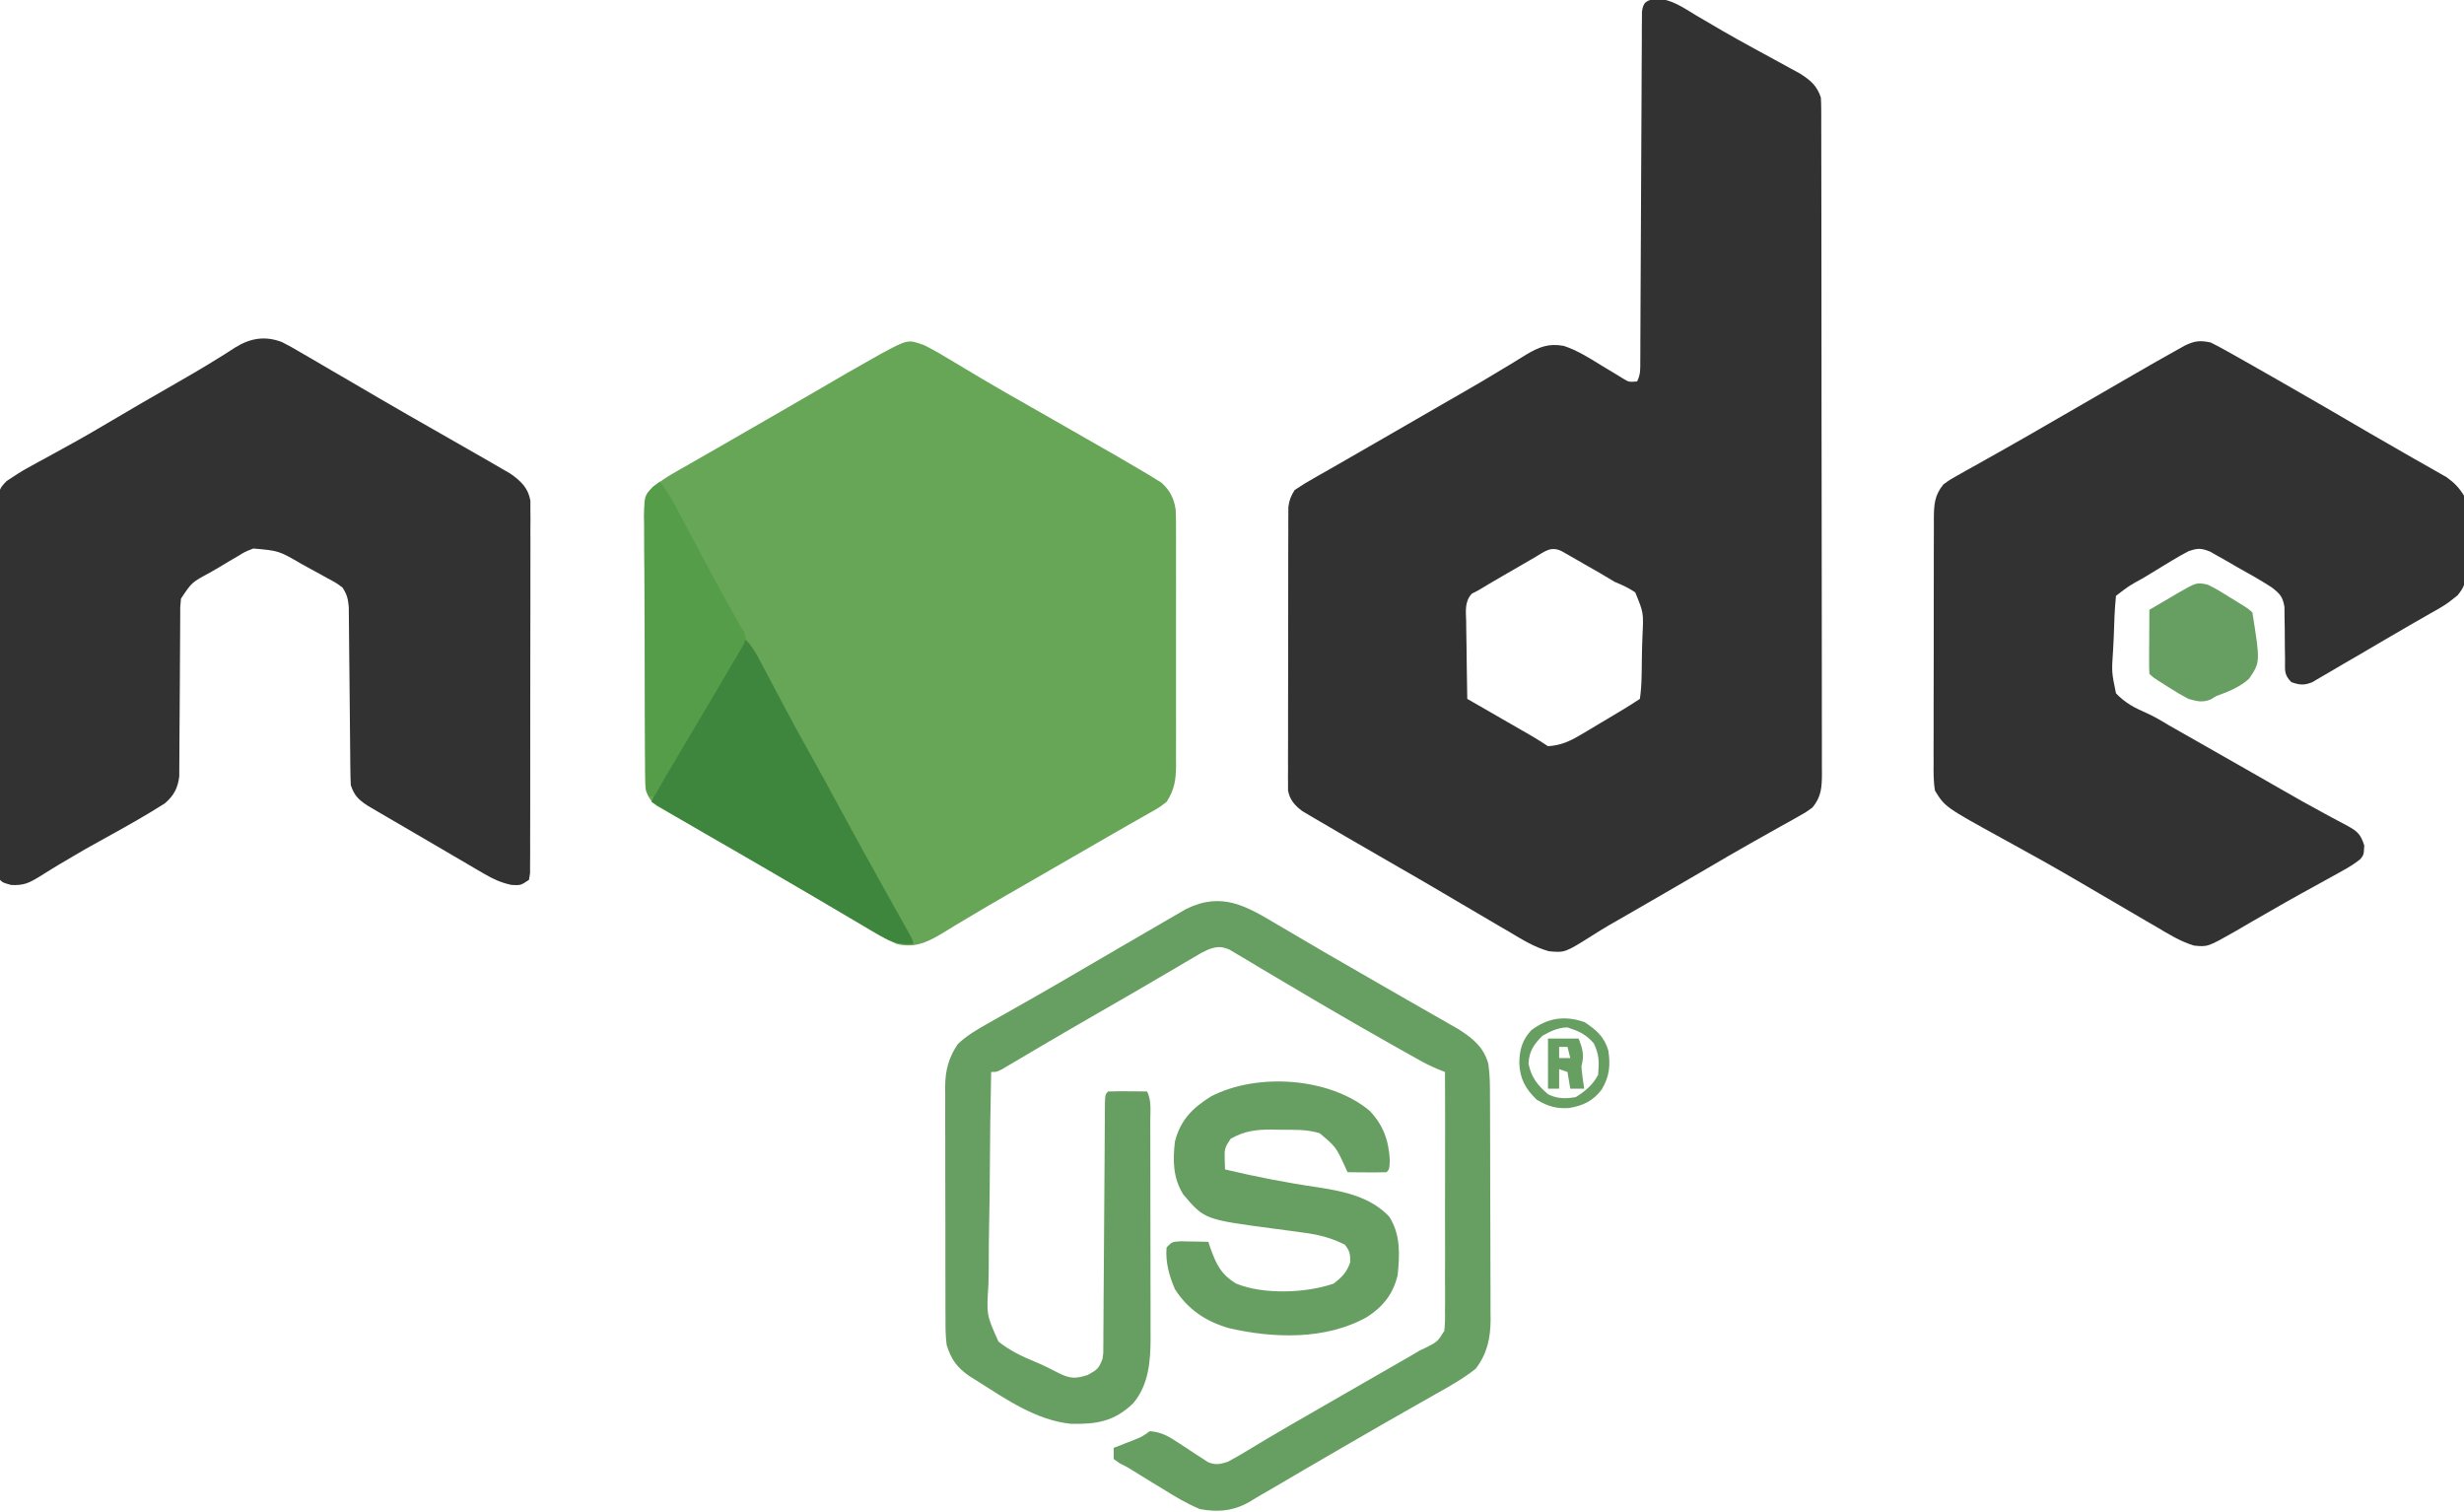 <?xml version="1.0" encoding="UTF-8"?>
<svg version="1.1" xmlns="http://www.w3.org/2000/svg" width="885" height="543">
<path d="M0 0 C5.446 0.178 9.721 3.299 14.266 6.035 C16.297 7.224 18.33 8.412 20.363 9.598 C21.435 10.227 22.506 10.856 23.61 11.504 C27.176 13.565 30.772 15.561 34.387 17.535 C34.998 17.87 35.609 18.205 36.239 18.55 C38.653 19.871 41.067 21.191 43.487 22.501 C45.17 23.413 46.849 24.335 48.527 25.258 C49.491 25.783 50.455 26.307 51.448 26.848 C55.22 29.235 57.59 31.195 59.016 35.473 C59.107 36.89 59.145 38.312 59.147 39.732 C59.151 40.606 59.155 41.48 59.159 42.38 C59.158 43.34 59.157 44.301 59.156 45.291 C59.159 46.311 59.162 47.331 59.165 48.381 C59.174 51.815 59.175 55.249 59.177 58.683 C59.181 61.138 59.186 63.594 59.192 66.049 C59.205 72.731 59.211 79.413 59.216 86.094 C59.219 90.266 59.223 94.437 59.227 98.608 C59.24 110.155 59.25 121.701 59.253 133.248 C59.254 134.356 59.254 134.356 59.254 135.487 C59.254 136.228 59.254 136.969 59.255 137.732 C59.255 139.233 59.255 140.735 59.256 142.236 C59.256 143.353 59.256 143.353 59.257 144.492 C59.26 156.562 59.278 168.631 59.301 180.701 C59.325 193.089 59.337 205.478 59.339 217.866 C59.339 224.823 59.345 231.78 59.363 238.737 C59.38 245.278 59.382 251.82 59.373 258.362 C59.372 260.765 59.377 263.169 59.387 265.573 C59.399 268.849 59.394 272.125 59.383 275.401 C59.395 276.835 59.395 276.835 59.408 278.298 C59.371 283.167 59.237 286.548 56.016 290.473 C53.669 292.195 53.669 292.195 50.879 293.75 C49.839 294.338 48.8 294.927 47.729 295.533 C46.606 296.153 45.484 296.772 44.328 297.41 C43.151 298.072 41.974 298.736 40.799 299.4 C38.382 300.766 35.963 302.127 33.542 303.484 C28.328 306.415 23.173 309.446 18.016 312.473 C8.396 318.097 -1.249 323.676 -10.906 329.236 C-11.917 329.818 -12.928 330.4 -13.969 331 C-14.962 331.566 -15.955 332.131 -16.979 332.714 C-19.045 333.923 -21.084 335.178 -23.1 336.469 C-32.887 342.634 -32.887 342.634 -38.656 342.112 C-43.871 340.68 -48.376 337.855 -52.984 335.098 C-54.093 334.455 -55.202 333.812 -56.344 333.15 C-59.569 331.276 -62.778 329.377 -65.984 327.473 C-67.482 326.595 -68.981 325.718 -70.48 324.844 C-73.136 323.291 -75.785 321.727 -78.43 320.156 C-83.068 317.411 -87.741 314.727 -92.414 312.042 C-97.944 308.864 -103.466 305.671 -108.984 302.473 C-110.505 301.592 -110.505 301.592 -112.056 300.693 C-114.85 299.067 -117.637 297.429 -120.422 295.785 C-121.664 295.064 -121.664 295.064 -122.931 294.329 C-123.69 293.877 -124.449 293.426 -125.23 292.961 C-125.887 292.575 -126.544 292.188 -127.22 291.79 C-129.932 289.764 -131.764 287.731 -132.359 284.336 C-132.359 283.177 -132.359 283.177 -132.359 281.994 C-132.366 281.103 -132.373 280.211 -132.38 279.293 C-132.372 278.322 -132.365 277.351 -132.357 276.352 C-132.36 275.324 -132.364 274.295 -132.368 273.236 C-132.376 269.836 -132.362 266.436 -132.348 263.035 C-132.347 260.674 -132.348 258.313 -132.349 255.951 C-132.349 251.002 -132.339 246.052 -132.321 241.103 C-132.298 234.754 -132.297 228.405 -132.304 222.056 C-132.307 217.18 -132.301 212.304 -132.291 207.428 C-132.287 205.086 -132.286 202.745 -132.288 200.404 C-132.288 197.134 -132.275 193.864 -132.259 190.594 C-132.262 189.623 -132.264 188.653 -132.267 187.653 C-132.259 186.761 -132.252 185.87 -132.245 184.951 C-132.243 184.178 -132.241 183.405 -132.239 182.609 C-131.944 180.133 -131.317 178.576 -129.984 176.473 C-127.673 174.893 -125.423 173.515 -122.984 172.16 C-122.243 171.736 -121.502 171.312 -120.738 170.876 C-119.074 169.924 -117.407 168.978 -115.738 168.034 C-111.749 165.772 -107.782 163.471 -103.813 161.174 C-100.484 159.249 -97.153 157.329 -93.82 155.41 C-88.196 152.172 -82.575 148.928 -76.957 145.68 C-74.78 144.425 -72.602 143.172 -70.422 141.923 C-65.242 138.952 -60.094 135.946 -55 132.828 C-54.057 132.261 -53.114 131.694 -52.142 131.11 C-50.389 130.055 -48.647 128.982 -46.919 127.888 C-42.257 125.111 -38.77 123.69 -33.339 124.695 C-28.553 126.276 -24.377 128.898 -20.109 131.535 C-18.261 132.657 -16.41 133.773 -14.555 134.883 C-13.344 135.627 -13.344 135.627 -12.11 136.387 C-9.937 137.7 -9.937 137.7 -6.984 137.473 C-5.701 134.905 -5.851 133.072 -5.84 130.196 C-5.833 129.077 -5.826 127.959 -5.819 126.806 C-5.816 125.572 -5.813 124.339 -5.811 123.068 C-5.801 121.082 -5.79 119.095 -5.78 117.108 C-5.77 114.969 -5.762 112.83 -5.755 110.691 C-5.739 106.238 -5.715 101.785 -5.69 97.331 C-5.618 84.667 -5.559 72.002 -5.508 59.337 C-5.479 52.345 -5.444 45.353 -5.401 38.361 C-5.374 33.931 -5.356 29.501 -5.345 25.071 C-5.334 21.673 -5.31 18.275 -5.287 14.877 C-5.287 13.644 -5.286 12.41 -5.286 11.14 C-5.276 10.021 -5.266 8.902 -5.256 7.749 C-5.252 6.773 -5.248 5.796 -5.243 4.79 C-4.83 1.094 -3.559 0.564 0 0 Z M-43.727 200.648 C-44.291 200.974 -44.856 201.3 -45.438 201.636 C-46.635 202.327 -47.83 203.021 -49.024 203.717 C-50.842 204.775 -52.665 205.827 -54.488 206.877 C-59.259 209.637 -59.259 209.637 -63.984 212.473 C-64.76 212.873 -65.536 213.273 -66.335 213.686 C-69.003 216.577 -68.475 219.919 -68.375 223.641 C-68.369 224.435 -68.364 225.23 -68.358 226.049 C-68.335 228.587 -68.285 231.123 -68.234 233.66 C-68.214 235.381 -68.196 237.102 -68.18 238.822 C-68.136 243.04 -68.067 247.256 -67.984 251.473 C-67.212 251.917 -66.441 252.36 -65.645 252.818 C-62.777 254.468 -59.909 256.12 -57.041 257.771 C-55.8 258.486 -54.56 259.2 -53.319 259.913 C-51.534 260.94 -49.749 261.968 -47.965 262.996 C-46.891 263.614 -45.818 264.232 -44.712 264.869 C-42.767 266.012 -40.861 267.221 -38.984 268.473 C-34.377 268.176 -31.185 266.723 -27.254 264.383 C-26.204 263.763 -25.154 263.144 -24.072 262.506 C-22.991 261.856 -21.911 261.205 -20.797 260.535 C-19.704 259.889 -18.612 259.242 -17.486 258.576 C-13.604 256.273 -9.741 253.977 -5.984 251.473 C-5.605 248.778 -5.42 246.319 -5.375 243.613 C-5.358 242.831 -5.341 242.049 -5.323 241.244 C-5.295 239.586 -5.275 237.928 -5.264 236.271 C-5.235 233.744 -5.142 231.224 -5.047 228.699 C-4.653 220.52 -4.653 220.52 -7.656 213.218 C-10.024 211.611 -12.339 210.56 -14.984 209.473 C-16.797 208.423 -18.598 207.352 -20.387 206.262 C-22.23 205.204 -24.075 204.149 -25.922 203.098 C-26.866 202.552 -27.81 202.007 -28.783 201.445 C-29.684 200.931 -30.584 200.417 -31.512 199.887 C-32.324 199.422 -33.136 198.958 -33.972 198.479 C-37.991 196.469 -40.063 198.529 -43.727 200.648 Z " fill="#323232" transform="translate(594.984,-0.473)"/>
<path d="M0 0 C3.683 1.835 7.178 3.918 10.688 6.062 C12.839 7.348 14.991 8.632 17.145 9.914 C18.267 10.586 19.389 11.258 20.545 11.95 C25.696 15.019 30.909 17.978 36.121 20.94 C39.056 22.609 41.987 24.283 44.918 25.957 C45.5 26.289 46.081 26.621 46.681 26.963 C53.187 30.677 59.691 34.395 66.188 38.125 C67.244 38.728 68.3 39.331 69.388 39.953 C72.273 41.612 75.141 43.296 78 45 C78.867 45.511 79.734 46.023 80.627 46.55 C81.427 47.046 82.227 47.543 83.051 48.055 C83.745 48.48 84.439 48.905 85.154 49.343 C88.157 52.038 89.755 55.108 90.278 59.143 C90.39 61.719 90.405 64.279 90.388 66.857 C90.396 68.322 90.396 68.322 90.404 69.816 C90.417 73.034 90.409 76.251 90.398 79.469 C90.4 81.71 90.403 83.952 90.407 86.193 C90.412 90.887 90.405 95.581 90.391 100.275 C90.374 106.287 90.384 112.299 90.402 118.312 C90.413 122.939 90.409 127.567 90.401 132.194 C90.399 134.411 90.402 136.627 90.409 138.844 C90.417 141.944 90.405 145.043 90.388 148.143 C90.394 149.056 90.4 149.969 90.407 150.911 C90.356 156.014 89.878 159.6 87 164 C84.34 166.027 84.34 166.027 80.938 167.938 C80.295 168.305 79.652 168.673 78.99 169.052 C77.51 169.898 76.027 170.736 74.541 171.569 C71.728 173.153 68.934 174.767 66.141 176.387 C61.734 178.941 57.322 181.488 52.906 184.027 C47.256 187.276 41.61 190.533 35.968 193.794 C33.793 195.049 31.617 196.302 29.438 197.552 C24.266 200.521 19.118 203.52 14.016 206.609 C12.601 207.453 12.601 207.453 11.157 208.314 C9.407 209.359 7.665 210.419 5.934 211.497 C0.605 214.649 -3.817 216.536 -10 215 C-14.573 212.99 -18.801 210.465 -23.062 207.875 C-24.305 207.139 -25.549 206.406 -26.794 205.674 C-29.327 204.182 -31.853 202.679 -34.375 201.167 C-38.633 198.616 -42.923 196.12 -47.216 193.627 C-50.132 191.933 -53.043 190.231 -55.953 188.527 C-63.647 184.031 -71.371 179.588 -79.098 175.148 C-81.112 173.99 -83.123 172.827 -85.132 171.66 C-87.049 170.55 -88.974 169.454 -90.907 168.371 C-91.807 167.857 -92.706 167.342 -93.633 166.812 C-94.428 166.365 -95.224 165.918 -96.043 165.457 C-98.313 163.767 -98.937 162.6 -100 160 C-100.26 157.866 -100.26 157.866 -100.274 155.528 C-100.284 154.638 -100.294 153.748 -100.304 152.831 C-100.305 151.862 -100.306 150.893 -100.306 149.895 C-100.315 148.868 -100.323 147.842 -100.332 146.784 C-100.356 143.389 -100.364 139.993 -100.371 136.598 C-100.38 134.239 -100.389 131.88 -100.398 129.521 C-100.415 124.576 -100.423 119.63 -100.426 114.685 C-100.431 108.345 -100.469 102.005 -100.514 95.665 C-100.544 90.794 -100.551 85.922 -100.552 81.05 C-100.556 78.712 -100.569 76.375 -100.59 74.037 C-100.617 70.769 -100.612 67.503 -100.599 64.235 C-100.614 63.268 -100.629 62.301 -100.644 61.305 C-100.594 56.7 -100.534 54.68 -97.61 50.961 C-95.182 49.137 -92.812 47.483 -90.176 45.977 C-89.243 45.438 -88.311 44.9 -87.35 44.346 C-86.348 43.778 -85.345 43.21 -84.312 42.625 C-83.256 42.018 -82.199 41.411 -81.111 40.785 C-78.873 39.499 -76.633 38.217 -74.392 36.938 C-70.033 34.448 -65.687 31.934 -61.341 29.421 C-58.104 27.551 -54.865 25.685 -51.625 23.82 C-47.664 21.539 -43.708 19.252 -39.758 16.953 C-38.01 15.935 -36.261 14.92 -34.511 13.904 C-32.332 12.638 -30.153 11.37 -27.977 10.098 C-24.999 8.371 -22.006 6.677 -19 5 C-17.952 4.406 -16.903 3.812 -15.823 3.2 C-5.888 -2.16 -5.888 -2.16 0 0 Z " fill="#67A557" transform="translate(332,124)"/>
<path d="M0 0 C2.359 1.167 4.602 2.451 6.861 3.803 C8.146 4.542 8.146 4.542 9.458 5.295 C12.25 6.904 15.024 8.54 17.798 10.178 C19.681 11.275 21.566 12.37 23.45 13.464 C27.425 15.773 31.392 18.094 35.357 20.421 C41.722 24.147 48.126 27.803 54.536 31.452 C59.628 34.352 64.713 37.266 69.798 40.178 C71.099 40.92 71.099 40.92 72.427 41.677 C74.557 42.896 76.679 44.128 78.798 45.366 C79.891 45.999 80.984 46.632 82.111 47.284 C85.843 49.915 88.468 52.347 89.299 56.959 C89.299 57.977 89.299 58.995 89.299 60.043 C89.309 61.217 89.319 62.39 89.329 63.599 C89.319 64.878 89.31 66.157 89.3 67.474 C89.304 68.841 89.309 70.208 89.316 71.575 C89.33 75.279 89.319 78.983 89.302 82.688 C89.289 86.564 89.295 90.44 89.299 94.316 C89.301 100.822 89.288 107.327 89.265 113.833 C89.238 121.36 89.236 128.887 89.248 136.414 C89.259 143.653 89.253 150.892 89.238 158.13 C89.233 161.213 89.233 164.295 89.238 167.378 C89.242 171.003 89.232 174.628 89.211 178.254 C89.202 180.224 89.209 182.194 89.216 184.164 C89.206 185.329 89.196 186.494 89.186 187.695 C89.182 189.22 89.182 189.22 89.178 190.776 C89.053 191.568 88.927 192.361 88.798 193.178 C85.798 195.178 85.798 195.178 82.488 195 C78.703 194.157 76.099 192.988 72.763 191.038 C71.634 190.385 70.504 189.733 69.341 189.06 C68.139 188.35 66.937 187.639 65.736 186.928 C64.495 186.205 63.253 185.482 62.011 184.76 C59.491 183.292 56.975 181.817 54.462 180.335 C51.041 178.319 47.608 176.323 44.173 174.331 C42.193 173.177 40.214 172.022 38.236 170.866 C37.321 170.334 36.406 169.802 35.464 169.254 C34.624 168.758 33.784 168.263 32.919 167.753 C32.191 167.326 31.464 166.899 30.714 166.458 C27.511 164.318 26.031 162.878 24.798 159.178 C24.69 157.038 24.642 154.894 24.625 152.751 C24.618 152.103 24.611 151.456 24.604 150.789 C24.59 149.384 24.578 147.98 24.568 146.575 C24.552 144.352 24.529 142.128 24.503 139.905 C24.433 133.584 24.372 127.262 24.321 120.941 C24.289 117.073 24.248 113.205 24.201 109.337 C24.185 107.864 24.173 106.391 24.164 104.918 C24.152 102.857 24.128 100.796 24.101 98.735 C24.086 96.977 24.086 96.977 24.07 95.183 C23.805 92.256 23.411 90.604 21.798 88.178 C19.462 86.461 19.462 86.461 16.642 84.979 C15.62 84.41 14.597 83.841 13.544 83.255 C12.473 82.673 11.402 82.091 10.298 81.491 C8.691 80.601 8.691 80.601 7.052 79.692 C-1.056 74.985 -1.056 74.985 -10.202 74.178 C-13.225 75.343 -13.225 75.343 -16.065 77.1 C-17.116 77.714 -18.168 78.328 -19.251 78.96 C-20.866 79.934 -20.866 79.934 -22.514 80.928 C-23.611 81.563 -24.707 82.197 -25.837 82.85 C-32.309 86.319 -32.309 86.319 -36.202 92.178 C-36.509 95.256 -36.509 95.256 -36.473 98.704 C-36.481 99.673 -36.481 99.673 -36.489 100.661 C-36.499 102.06 -36.505 103.458 -36.507 104.857 C-36.511 107.072 -36.527 109.287 -36.548 111.503 C-36.603 117.8 -36.634 124.098 -36.658 130.396 C-36.674 134.252 -36.704 138.108 -36.743 141.964 C-36.755 143.43 -36.761 144.897 -36.761 146.364 C-36.761 148.418 -36.779 150.47 -36.801 152.524 C-36.806 153.691 -36.811 154.858 -36.817 156.061 C-37.339 160.285 -38.807 162.994 -42.046 165.744 C-48.268 169.679 -54.629 173.316 -61.077 176.866 C-70.524 182.079 -70.524 182.079 -79.811 187.569 C-81.09 188.343 -81.09 188.343 -82.394 189.133 C-83.972 190.095 -85.542 191.072 -87.1 192.066 C-90.877 194.353 -92.617 195.201 -97.163 195.026 C-100.202 194.178 -100.202 194.178 -101.202 193.178 C-101.309 191.38 -101.346 189.578 -101.356 187.777 C-101.364 186.605 -101.373 185.433 -101.382 184.225 C-101.386 182.927 -101.39 181.63 -101.395 180.293 C-101.403 178.921 -101.411 177.55 -101.42 176.179 C-101.446 171.663 -101.461 167.147 -101.475 162.632 C-101.481 161.079 -101.486 159.526 -101.491 157.973 C-101.513 151.513 -101.532 145.054 -101.543 138.594 C-101.559 129.33 -101.593 120.066 -101.649 110.802 C-101.688 104.292 -101.708 97.783 -101.713 91.273 C-101.717 87.383 -101.729 83.494 -101.761 79.604 C-101.791 75.943 -101.798 72.283 -101.786 68.622 C-101.785 66.639 -101.81 64.657 -101.835 62.674 C-101.767 52.984 -101.767 52.984 -98.827 49.947 C-96.201 48.178 -93.625 46.493 -90.843 44.979 C-89.818 44.415 -88.794 43.851 -87.739 43.271 C-86.112 42.39 -86.112 42.39 -84.452 41.491 C-82.174 40.237 -79.896 38.982 -77.62 37.725 C-76.513 37.116 -75.406 36.507 -74.266 35.88 C-70.393 33.73 -66.57 31.506 -62.764 29.241 C-54.493 24.328 -46.163 19.518 -37.814 14.739 C-32.854 11.894 -27.918 9.033 -23.073 5.995 C-22.313 5.524 -21.553 5.054 -20.77 4.569 C-19.408 3.72 -18.055 2.856 -16.716 1.971 C-11.295 -1.384 -6.088 -2.271 0 0 Z " fill="#323232" transform="translate(101.202,122.822)"/>
<path d="M0 0 C1.655 0.813 3.284 1.68 4.895 2.578 C5.872 3.122 6.849 3.665 7.856 4.226 C9.412 5.104 9.412 5.104 11 6 C12.034 6.583 13.067 7.166 14.132 7.767 C17.489 9.669 20.839 11.583 24.188 13.5 C24.792 13.846 25.397 14.192 26.02 14.548 C36.401 20.487 46.747 26.483 57.062 32.535 C61.254 34.991 65.464 37.409 69.688 39.809 C71.334 40.751 71.334 40.751 73.015 41.712 C75.117 42.915 77.225 44.11 79.337 45.295 C80.283 45.839 81.229 46.382 82.203 46.941 C83.035 47.413 83.867 47.884 84.724 48.369 C87.5 50.358 89.184 52.092 91 55 C91.402 57.653 91.586 59.884 91.566 62.531 C91.573 63.245 91.579 63.958 91.585 64.693 C91.592 66.196 91.589 67.699 91.576 69.202 C91.563 71.494 91.597 73.782 91.635 76.074 C91.636 77.539 91.634 79.004 91.629 80.469 C91.642 81.149 91.655 81.829 91.669 82.53 C91.596 86.307 91.097 87.882 88.671 90.834 C86.681 92.448 84.852 93.922 82.637 95.184 C82.009 95.547 81.381 95.91 80.735 96.284 C80.059 96.665 79.384 97.045 78.688 97.438 C77.178 98.306 75.669 99.174 74.16 100.043 C73.34 100.511 72.521 100.98 71.676 101.462 C68.752 103.142 65.842 104.844 62.934 106.551 C61.889 107.163 60.845 107.776 59.769 108.406 C57.726 109.605 55.682 110.803 53.639 112.002 C51.718 113.124 49.793 114.24 47.864 115.35 C45.901 116.481 43.948 117.629 42.003 118.791 C41.04 119.35 40.078 119.909 39.086 120.484 C38.228 120.992 37.37 121.5 36.486 122.022 C33.489 123.201 32.021 123.024 29 122 C26.254 119.254 26.747 117.659 26.727 113.82 C26.706 112.582 26.685 111.343 26.664 110.066 C26.638 107.447 26.62 104.827 26.609 102.207 C26.586 100.966 26.563 99.724 26.539 98.445 C26.531 97.306 26.523 96.167 26.514 94.993 C25.878 91.29 24.931 90.292 22 88 C17.976 85.355 13.759 83.047 9.562 80.688 C8.43 80.029 7.298 79.371 6.131 78.693 C5.037 78.077 3.943 77.46 2.816 76.824 C1.821 76.258 0.825 75.692 -0.201 75.108 C-3.485 73.808 -4.7 73.834 -8 75 C-10.013 76.043 -11.985 77.166 -13.922 78.344 C-15.029 79.013 -16.136 79.682 -17.277 80.371 C-18.435 81.081 -19.592 81.79 -20.75 82.5 C-21.923 83.21 -23.096 83.92 -24.27 84.629 C-29.404 87.452 -29.404 87.452 -34 91 C-34.485 95.857 -34.656 100.712 -34.79 105.59 C-34.846 107.227 -34.928 108.863 -35.036 110.498 C-35.579 118.359 -35.579 118.359 -34 126 C-30.718 129.473 -27.179 131.303 -22.815 133.186 C-19.943 134.474 -17.291 136.11 -14.59 137.719 C-12.374 138.981 -10.156 140.242 -7.938 141.5 C-6.727 142.189 -5.517 142.878 -4.307 143.567 C-1.799 144.995 0.71 146.423 3.219 147.849 C6.94 149.965 10.658 152.085 14.375 154.207 C14.975 154.549 15.574 154.891 16.192 155.244 C19.154 156.934 22.114 158.629 25.07 160.33 C30.329 163.353 35.597 166.34 40.945 169.203 C41.839 169.691 42.733 170.179 43.654 170.682 C45.286 171.571 46.928 172.442 48.582 173.288 C52.486 175.441 53.747 176.222 55.176 180.621 C55 184 55 184 53.79 185.534 C51.696 187.249 49.557 188.518 47.188 189.828 C46.207 190.374 45.227 190.92 44.217 191.482 C42.624 192.357 42.624 192.357 41 193.25 C38.741 194.497 36.482 195.744 34.223 196.992 C33.637 197.315 33.051 197.638 32.448 197.97 C28.763 200.006 25.104 202.081 21.461 204.192 C19.044 205.592 16.62 206.978 14.195 208.364 C12.469 209.357 10.753 210.366 9.037 211.376 C-1.031 217.099 -1.031 217.099 -5.945 216.609 C-10.844 215.157 -15.134 212.47 -19.5 209.875 C-20.596 209.243 -21.692 208.61 -22.821 207.959 C-26.224 205.99 -29.613 203.997 -33 202 C-35.007 200.826 -37.015 199.653 -39.023 198.48 C-41.953 196.77 -44.882 195.058 -47.807 193.339 C-56.669 188.145 -65.641 183.162 -74.654 178.237 C-95.342 166.866 -95.342 166.866 -99 161 C-99.587 157.625 -99.536 154.292 -99.502 150.873 C-99.507 149.856 -99.513 148.839 -99.518 147.792 C-99.531 144.434 -99.514 141.077 -99.496 137.719 C-99.496 135.384 -99.498 133.049 -99.501 130.714 C-99.502 125.821 -99.489 120.929 -99.467 116.037 C-99.438 109.765 -99.441 103.494 -99.454 97.222 C-99.461 92.401 -99.453 87.58 -99.44 82.759 C-99.436 80.446 -99.436 78.134 -99.439 75.821 C-99.442 72.59 -99.426 69.359 -99.404 66.127 C-99.409 65.171 -99.413 64.215 -99.418 63.23 C-99.363 58.349 -99.228 54.934 -96 51 C-93.685 49.293 -93.685 49.293 -90.934 47.758 C-89.904 47.175 -88.875 46.591 -87.814 45.99 C-86.7 45.375 -85.586 44.759 -84.438 44.125 C-83.266 43.466 -82.094 42.805 -80.924 42.143 C-78.492 40.769 -76.058 39.4 -73.621 38.036 C-68.049 34.911 -62.527 31.701 -57 28.5 C-54.853 27.261 -52.706 26.023 -50.559 24.785 C-46.618 22.512 -42.679 20.236 -38.741 17.957 C-36.983 16.94 -35.225 15.923 -33.467 14.906 C-31.273 13.638 -29.081 12.368 -26.889 11.098 C-21.934 8.234 -16.966 5.395 -11.965 2.613 C-11.093 2.128 -10.222 1.642 -9.324 1.142 C-5.823 -0.579 -3.833 -0.821 0 0 Z " fill="#323232" transform="translate(794,123)"/>
<path d="M0 0 C1.233 0.723 2.468 1.445 3.703 2.166 C6.238 3.647 8.768 5.135 11.296 6.63 C15.82 9.302 20.375 11.921 24.931 14.539 C28.12 16.372 31.304 18.213 34.488 20.055 C38.455 22.347 42.426 24.631 46.404 26.902 C48.799 28.27 51.191 29.64 53.584 31.011 C55.267 31.974 56.953 32.933 58.639 33.891 C59.662 34.477 60.685 35.064 61.738 35.668 C62.636 36.18 63.533 36.692 64.458 37.219 C69.708 40.51 73.881 43.71 75.568 49.894 C76.17 53.959 76.156 57.962 76.161 62.066 C76.166 62.99 76.171 63.914 76.176 64.866 C76.191 67.917 76.198 70.968 76.203 74.02 C76.209 76.146 76.215 78.272 76.22 80.398 C76.231 84.854 76.237 89.31 76.24 93.766 C76.246 99.465 76.27 105.165 76.298 110.864 C76.317 115.256 76.322 119.647 76.324 124.039 C76.327 126.139 76.335 128.24 76.348 130.341 C76.365 133.284 76.363 136.227 76.356 139.171 C76.366 140.032 76.375 140.893 76.384 141.78 C76.339 148.44 75.177 153.954 71.043 159.383 C66.451 163.049 61.429 165.818 56.312 168.688 C55.151 169.347 53.991 170.007 52.831 170.668 C50.421 172.039 48.01 173.407 45.597 174.772 C40.004 177.94 34.441 181.159 28.875 184.375 C27.812 184.988 26.749 185.6 25.654 186.231 C20.196 189.378 14.748 192.541 9.312 195.727 C8.231 196.36 7.15 196.994 6.036 197.646 C3.994 198.844 1.953 200.044 -0.086 201.246 C-1.903 202.312 -3.726 203.368 -5.556 204.412 C-7.064 205.276 -8.559 206.165 -10.03 207.092 C-15.785 210.47 -21.462 211.018 -28 209.812 C-32.781 207.832 -37.062 205.249 -41.438 202.5 C-42.592 201.8 -43.747 201.103 -44.904 200.408 C-47.951 198.565 -50.976 196.692 -54 194.812 C-54.944 194.326 -55.887 193.84 -56.86 193.339 C-57.919 192.583 -57.919 192.583 -59 191.812 C-59 190.493 -59 189.173 -59 187.812 C-58.313 187.547 -57.626 187.281 -56.918 187.008 C-55.566 186.478 -55.566 186.478 -54.188 185.938 C-52.848 185.415 -52.848 185.415 -51.48 184.883 C-48.823 183.824 -48.823 183.824 -46 181.812 C-42.305 182.142 -39.81 183.321 -36.75 185.352 C-35.977 185.849 -35.203 186.347 -34.406 186.859 C-32.798 187.914 -31.194 188.974 -29.594 190.039 C-28.434 190.782 -28.434 190.782 -27.25 191.539 C-26.554 191.999 -25.858 192.458 -25.141 192.932 C-22.342 194.083 -20.86 193.694 -18 192.812 C-15.539 191.499 -13.185 190.145 -10.812 188.688 C-9.287 187.771 -7.761 186.856 -6.234 185.941 C-5.4 185.44 -4.565 184.939 -3.705 184.422 C1.312 181.437 6.377 178.536 11.438 175.625 C13.663 174.342 15.888 173.06 18.113 171.777 C22.2 169.424 26.288 167.072 30.377 164.721 C32.151 163.701 33.925 162.68 35.699 161.659 C37.923 160.379 40.148 159.101 42.373 157.823 C43.387 157.24 44.401 156.656 45.445 156.055 C46.327 155.548 47.209 155.041 48.118 154.519 C49.069 153.956 50.02 153.393 51 152.812 C51.659 152.504 52.318 152.196 52.996 151.879 C57.263 149.728 57.263 149.728 59.743 145.84 C60.027 143.371 60.055 141.009 60 138.524 C60.011 137.597 60.022 136.67 60.033 135.714 C60.06 132.656 60.03 129.601 60 126.543 C60.008 124.42 60.019 122.297 60.033 120.175 C60.061 114.593 60.042 109.012 60.013 103.431 C59.991 97.733 60.015 92.036 60.035 86.338 C60.068 75.163 60.05 63.988 60 52.812 C59.226 52.509 58.452 52.206 57.655 51.893 C54.931 50.784 52.452 49.485 49.887 48.047 C48.899 47.494 47.911 46.941 46.893 46.371 C45.835 45.774 44.777 45.178 43.688 44.562 C42.579 43.939 41.47 43.316 40.328 42.674 C32.871 38.468 25.454 34.196 18.062 29.875 C17.097 29.312 16.131 28.749 15.136 28.169 C10.31 25.35 5.496 22.516 0.701 19.644 C-1.678 18.223 -4.064 16.813 -6.452 15.405 C-8.153 14.395 -9.845 13.371 -11.537 12.346 C-12.57 11.738 -13.603 11.13 -14.668 10.504 C-15.578 9.959 -16.489 9.415 -17.427 8.854 C-20.553 7.589 -21.832 7.738 -25 8.812 C-27.606 10.058 -27.606 10.058 -30.262 11.664 C-31.285 12.26 -32.308 12.857 -33.362 13.471 C-34.459 14.12 -35.557 14.769 -36.688 15.438 C-37.848 16.117 -39.008 16.795 -40.169 17.472 C-42.582 18.881 -44.993 20.293 -47.403 21.708 C-52.958 24.963 -58.543 28.166 -64.125 31.375 C-70.732 35.178 -77.329 38.998 -83.898 42.867 C-85.007 43.519 -86.115 44.17 -87.257 44.842 C-89.378 46.09 -91.497 47.342 -93.614 48.598 C-95.027 49.429 -95.027 49.429 -96.469 50.277 C-97.298 50.768 -98.128 51.259 -98.982 51.765 C-101 52.812 -101 52.812 -103 52.812 C-103.264 65.026 -103.435 77.237 -103.49 89.454 C-103.518 95.128 -103.577 100.797 -103.71 106.47 C-103.836 111.95 -103.879 117.425 -103.865 122.906 C-103.874 124.992 -103.913 127.077 -103.983 129.162 C-104.684 140.09 -104.684 140.09 -100.37 149.644 C-96.358 152.846 -91.951 154.979 -87.214 156.899 C-84.289 158.106 -81.5 159.537 -78.688 160.983 C-74.603 162.991 -72.697 163.037 -68.312 161.625 C-64.861 159.737 -64.317 159.295 -63 155.812 C-62.697 153.823 -62.697 153.823 -62.728 151.732 C-62.719 150.928 -62.709 150.125 -62.699 149.297 C-62.698 148.425 -62.698 147.552 -62.697 146.654 C-62.684 145.265 -62.684 145.265 -62.671 143.849 C-62.646 140.791 -62.634 137.734 -62.621 134.676 C-62.605 132.554 -62.588 130.432 -62.57 128.31 C-62.524 122.726 -62.489 117.142 -62.457 111.558 C-62.406 102.608 -62.341 93.658 -62.269 84.709 C-62.246 81.575 -62.23 78.441 -62.214 75.307 C-62.201 73.399 -62.187 71.491 -62.174 69.583 C-62.171 68.705 -62.168 67.826 -62.166 66.921 C-62.114 60.926 -62.114 60.926 -61 59.812 C-58.647 59.74 -56.292 59.729 -53.938 59.75 C-52.002 59.764 -52.002 59.764 -50.027 59.777 C-49.028 59.789 -48.029 59.801 -47 59.812 C-45.339 63.135 -45.853 66.856 -45.855 70.51 C-45.851 71.411 -45.848 72.312 -45.845 73.24 C-45.835 76.233 -45.833 79.226 -45.832 82.219 C-45.829 84.299 -45.825 86.38 -45.822 88.461 C-45.816 92.832 -45.814 97.204 -45.815 101.575 C-45.815 107.159 -45.801 112.743 -45.784 118.327 C-45.773 122.63 -45.771 126.933 -45.771 131.236 C-45.77 133.294 -45.766 135.351 -45.758 137.408 C-45.748 140.299 -45.751 143.189 -45.757 146.08 C-45.751 146.92 -45.746 147.76 -45.74 148.625 C-45.784 157.003 -46.456 165.191 -52 171.812 C-58.834 178.349 -65.088 179.359 -74.297 179.176 C-86.717 177.957 -97.672 170.346 -108 163.812 C-108.909 163.24 -109.818 162.668 -110.754 162.078 C-115.233 159.009 -117.389 156.082 -119 150.812 C-119.419 147.526 -119.421 144.275 -119.404 140.965 C-119.411 140.002 -119.418 139.038 -119.425 138.045 C-119.443 134.875 -119.439 131.705 -119.434 128.535 C-119.438 126.322 -119.443 124.109 -119.449 121.897 C-119.458 117.264 -119.456 112.632 -119.446 107.999 C-119.435 102.073 -119.455 96.148 -119.484 90.222 C-119.502 85.654 -119.502 81.086 -119.496 76.517 C-119.496 74.333 -119.502 72.148 -119.515 69.964 C-119.53 66.905 -119.519 63.848 -119.502 60.789 C-119.516 59.446 -119.516 59.446 -119.531 58.076 C-119.462 52.188 -118.311 47.739 -115 42.812 C-111.763 39.713 -108.124 37.608 -104.23 35.414 C-103.107 34.777 -101.984 34.14 -100.826 33.484 C-99.938 32.985 -99.938 32.985 -99.031 32.475 C-95.863 30.693 -92.704 28.896 -89.543 27.102 C-88.902 26.738 -88.261 26.375 -87.601 26.001 C-81.705 22.655 -75.849 19.241 -70 15.812 C-66.001 13.477 -62.001 11.145 -58 8.812 C-57.411 8.468 -56.822 8.124 -56.215 7.77 C-52.416 5.552 -48.613 3.342 -44.804 1.143 C-43.575 0.431 -42.346 -0.283 -41.12 -1 C-39.406 -2.002 -37.685 -2.994 -35.965 -3.984 C-34.981 -4.555 -33.998 -5.126 -32.984 -5.714 C-20.163 -12.045 -11.382 -6.809 0 0 Z " fill="#679F62" transform="translate(459,332.188)"/>
<path d="M0 0 C4.895 5.194 6.842 10.729 7.188 17.875 C7 21 7 21 6 22 C3.647 22.073 1.292 22.084 -1.062 22.062 C-2.998 22.049 -2.998 22.049 -4.973 22.035 C-5.972 22.024 -6.971 22.012 -8 22 C-8.454 20.987 -8.454 20.987 -8.918 19.953 C-12.17 12.925 -12.17 12.925 -18 8 C-22.687 6.543 -27.449 6.777 -32.312 6.75 C-33.237 6.729 -34.162 6.709 -35.115 6.688 C-40.858 6.655 -44.965 7.153 -50 10 C-52.059 13.089 -52.239 13.709 -52.125 17.188 C-52.084 18.446 -52.042 19.704 -52 21 C-40.925 23.629 -29.861 25.803 -18.59 27.429 C-9.284 28.862 0.39 30.894 7 38 C11.095 44.415 10.739 51.596 10 59 C8.354 65.762 4.801 70.251 -1 74 C-15.778 82.323 -34.653 81.709 -50.758 77.969 C-59.005 75.505 -65.303 71.332 -70 64 C-72.088 59.125 -73.439 54.336 -73 49 C-71 47 -71 47 -67.961 46.805 C-66.778 46.828 -65.594 46.851 -64.375 46.875 C-63.186 46.893 -61.998 46.911 -60.773 46.93 C-59.401 46.964 -59.401 46.964 -58 47 C-57.781 47.664 -57.562 48.328 -57.336 49.012 C-55.174 55.031 -53.539 58.656 -48 62 C-38.221 66.035 -22.831 65.441 -13 62 C-9.936 59.638 -8.388 58.062 -7.062 54.438 C-6.986 51.467 -7.133 50.334 -9 48 C-13.858 45.606 -18.106 44.468 -23.516 43.754 C-24.947 43.554 -26.378 43.354 -27.809 43.154 C-30.024 42.857 -32.239 42.564 -34.456 42.273 C-59.383 38.962 -59.383 38.962 -67 30 C-70.705 24.024 -70.791 17.904 -70 11 C-68.02 3.268 -63.711 -1.051 -57.109 -5.184 C-40.454 -13.861 -14.303 -12.07 0 0 Z " fill="#679F62" transform="translate(492,399)"/>
<path d="M0 0 C2.899 2.541 4.436 5.392 6.223 8.785 C6.838 9.946 7.454 11.107 8.088 12.304 C8.571 13.224 8.571 13.224 9.064 14.162 C10.749 17.37 12.452 20.569 14.152 23.77 C14.488 24.402 14.823 25.035 15.169 25.687 C17.763 30.574 20.418 35.424 23.125 40.25 C26.98 47.133 30.752 54.058 34.5 61 C40.379 71.882 46.357 82.705 52.398 93.498 C53.35 95.199 54.301 96.9 55.251 98.602 C56.15 100.212 57.051 101.821 57.954 103.429 C61 108.887 61 108.887 61 110 C56.078 110.351 53.363 109.478 49.133 106.992 C48.012 106.342 46.892 105.693 45.738 105.023 C44.533 104.307 43.329 103.591 42.125 102.875 C40.868 102.14 39.61 101.407 38.352 100.674 C35.788 99.179 33.229 97.677 30.674 96.167 C27.368 94.215 24.053 92.278 20.734 90.348 C16.835 88.079 12.94 85.806 9.047 83.527 C1.353 79.031 -6.371 74.588 -14.098 70.148 C-20.44 66.499 -26.741 62.79 -33 59 C-31.709 55.61 -30.242 52.478 -28.453 49.324 C-27.945 48.425 -27.436 47.526 -26.912 46.6 C-26.363 45.639 -25.815 44.678 -25.25 43.688 C-24.682 42.687 -24.113 41.686 -23.528 40.654 C-18.089 31.103 -12.553 21.608 -6.996 12.125 C-4.637 8.098 -2.305 4.058 0 0 Z " fill="#3E863D" transform="translate(267,229)"/>
<path d="M0 0 C2.595 3.242 4.507 6.65 6.441 10.32 C6.766 10.932 7.09 11.545 7.424 12.175 C8.116 13.482 8.806 14.79 9.495 16.098 C11.285 19.496 13.086 22.889 14.887 26.281 C15.241 26.949 15.596 27.617 15.961 28.306 C19.256 34.504 22.641 40.65 26.08 46.77 C27.058 48.511 28.03 50.255 29 52 C29.411 52.635 29.821 53.271 30.244 53.925 C31 56 31 56 30.288 58.137 C29.834 58.908 29.381 59.679 28.914 60.473 C28.403 61.36 27.892 62.246 27.365 63.16 C26.791 64.118 26.217 65.076 25.625 66.062 C25.044 67.06 24.462 68.058 23.864 69.086 C22.266 71.818 20.655 74.542 19.035 77.261 C17.613 79.65 16.202 82.046 14.79 84.441 C11.684 89.708 8.565 94.967 5.434 100.219 C2.91 104.455 0.424 108.707 -2 113 C-2.66 113 -3.32 113 -4 113 C-5.157 110.687 -5.135 109.344 -5.154 106.769 C-5.163 105.882 -5.171 104.994 -5.18 104.08 C-5.184 103.104 -5.188 102.128 -5.193 101.122 C-5.201 100.096 -5.209 99.07 -5.218 98.012 C-5.243 94.606 -5.259 91.199 -5.273 87.793 C-5.281 86.051 -5.281 86.051 -5.29 84.274 C-5.316 78.128 -5.336 71.982 -5.35 65.836 C-5.367 59.48 -5.412 53.125 -5.462 46.769 C-5.496 41.889 -5.508 37.008 -5.513 32.128 C-5.52 29.785 -5.535 27.441 -5.559 25.098 C-5.591 21.821 -5.591 18.544 -5.583 15.266 C-5.6 14.296 -5.616 13.326 -5.633 12.327 C-5.565 4.992 -5.565 4.992 -2.464 1.858 C-1.651 1.245 -0.838 0.632 0 0 Z " fill="#569D4A" transform="translate(237,173)"/>
<path d="M0 0 C2.708 1.293 5.218 2.83 7.75 4.438 C8.434 4.858 9.119 5.279 9.824 5.713 C14.779 8.779 14.779 8.779 16 10 C18.84 27.817 18.84 27.817 14.784 33.791 C11.344 36.863 7.312 38.438 3 40 C2.325 40.407 1.649 40.815 0.953 41.234 C-2.037 42.407 -3.929 41.846 -7 41 C-9.376 39.731 -11.569 38.463 -13.812 37 C-14.397 36.631 -14.982 36.263 -15.584 35.883 C-19.784 33.216 -19.784 33.216 -21 32 C-21.087 30.292 -21.107 28.581 -21.098 26.871 C-21.094 25.837 -21.091 24.802 -21.088 23.736 C-21.08 22.648 -21.071 21.559 -21.062 20.438 C-21.058 19.345 -21.053 18.253 -21.049 17.127 C-21.037 14.418 -21.021 11.709 -21 9 C-18.445 7.487 -15.882 5.989 -13.312 4.5 C-12.591 4.071 -11.87 3.641 -11.127 3.199 C-3.993 -0.905 -3.993 -0.905 0 0 Z " fill="#679F62" transform="translate(793,210)"/>
<path d="M0 0 C4.224 2.816 7.073 5.307 8.484 10.207 C9.303 15.538 8.872 19.519 6.102 24.184 C2.949 28.321 -0.615 29.994 -5.625 30.812 C-10.171 31.118 -13.224 30.238 -17.188 27.875 C-21.273 23.991 -23.312 20.281 -23.5 14.625 C-23.415 9.853 -22.46 6.423 -19.188 2.875 C-13.192 -1.608 -7.089 -2.502 0 0 Z M-15.188 4.875 C-18.284 7.971 -19.972 10.458 -20.188 14.875 C-19.137 19.918 -17.03 22.512 -13.188 25.875 C-9.925 27.506 -6.7 27.564 -3.188 26.875 C0.138 24.812 3.048 22.405 4.812 18.875 C5.198 14.248 5.242 11.786 3.25 7.562 C0.218 4.22 -1.937 3.292 -6.188 1.875 C-9.508 1.875 -12.341 3.28 -15.188 4.875 Z " fill="#679F62" transform="translate(569.188,367.125)"/>
<path d="M0 0 C3.63 0 7.26 0 11 0 C12.523 3.941 13.062 5.987 12 10 C12.198 12.697 12.598 15.322 13 18 C11.35 18 9.7 18 8 18 C7.67 16.02 7.34 14.04 7 12 C6.01 11.67 5.02 11.34 4 11 C4 13.31 4 15.62 4 18 C2.68 18 1.36 18 0 18 C0 12.06 0 6.12 0 0 Z M4 3 C4 4.32 4 5.64 4 7 C5.32 7 6.64 7 8 7 C7.67 5.68 7.34 4.36 7 3 C6.01 3 5.02 3 4 3 Z " fill="#679F62" transform="translate(556,373)"/>
</svg>

